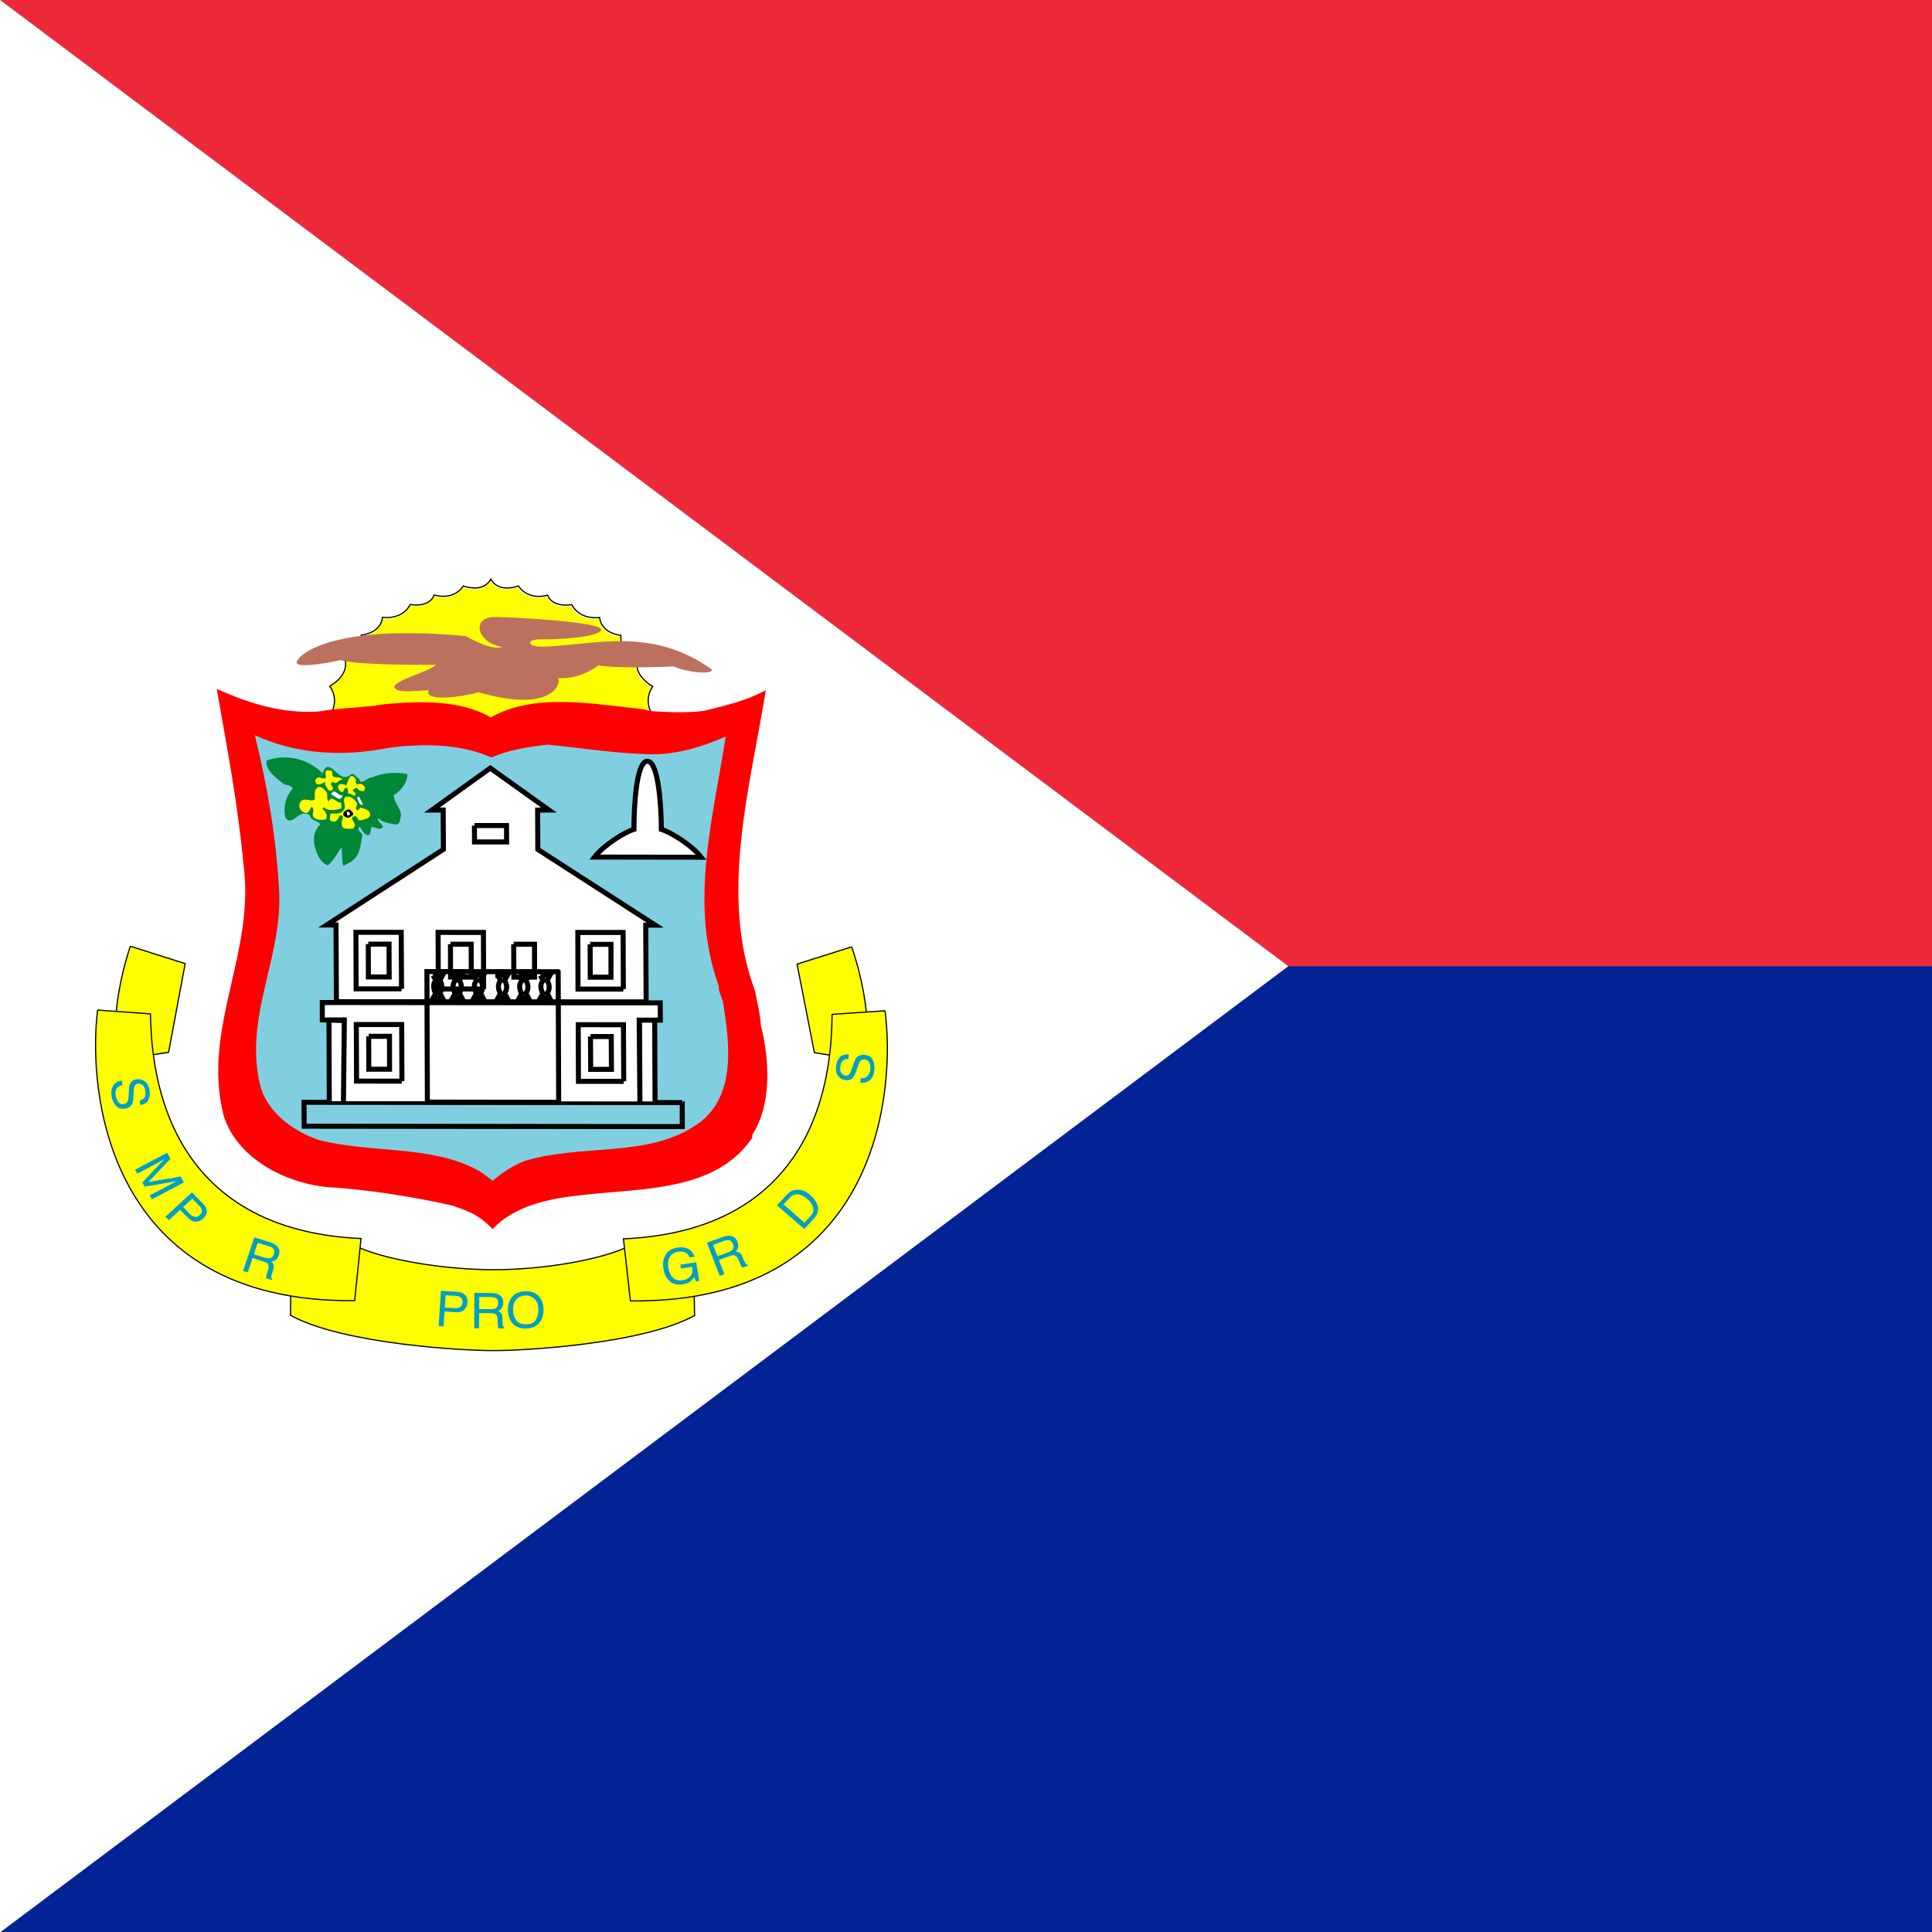 <svg xmlns="http://www.w3.org/2000/svg" height="512" width="512" version="1"><rect width="100%" height="100%" fill="#808080" stroke="none"/><defs><clipPath id="a"><path fill-opacity=".67" d="M0 0h450v450H0z"/></clipPath></defs><g clip-path="url(#a)" transform="matrix(1.138 0 0 1.138 0 0)"><path d="M0 0h675v225H300L0 0z" fill-rule="evenodd" fill="#ed2939"/><path d="M0 450h675V225H300L0 450z" fill-rule="evenodd" fill="#002395"/><path d="M0 0l300 225L0 450V0z" fill-rule="evenodd" fill="#fff"/><path fill="#ff0" d="M151.42 169.85l.09-3.485s-1.87-2.98.3-6.18c0 0-4.61-2.44-3.537-6.262 0 0-4.17-1.067-3.864-5.654 0 0-4.503-.314-4.97-4.146 0 0-4.5.74-6.482-2.993 0 0-4.39.86-5.63-2.22 0 0-4.268 1.48-6.8-2.14 0 0-4.51 1.822-6.398-1.594-1.864 3.404-6.372 1.594-6.372 1.594-2.502 3.606-6.802 2.11-6.802 2.11-1.196 3.09-5.575 2.214-5.575 2.214-1.973 3.735-6.47 2.992-6.47 2.992-.44 3.82-4.936 4.134-4.936 4.134.356 4.6-3.808 5.642-3.808 5.642 1.097 3.82-3.51 6.254-3.51 6.254 2.228 3.22.376 6.176.376 6.176l-.105 3.213 74.504.344"/><path d="M377.17 843.11l.09-3.458s-1.855-2.958.3-6.136c0 0-4.578-2.422-3.513-6.215 0 0-4.14-1.058-3.835-5.612 0 0-4.468-.31-4.93-4.114 0 0-4.47.736-6.435-2.97 0 0-4.358.85-5.588-2.205 0 0-4.238 1.467-6.752-2.126 0 0-4.474 1.808-6.35-1.582-1.85 3.38-6.324 1.582-6.324 1.582-2.484 3.58-6.75 2.094-6.75 2.094-1.188 3.068-5.534 2.198-5.534 2.198-1.96 3.708-6.422 2.97-6.422 2.97-.44 3.794-4.9 4.103-4.9 4.103.352 4.565-3.78 5.6-3.78 5.6 1.09 3.793-3.483 6.21-3.483 6.21 2.21 3.195.372 6.13.372 6.13l-.104 3.19 73.95.34h-.013z" stroke="#000" stroke-width=".271" fill="none" transform="matrix(1.008 0 0 1.007 -228.58 -679.5)"/><path fill="red" d="M149.874 165.162c-11.708-1.17-25.19-3.948-35.596 1.907-6.977-4.11-16.69-3.858-24.96-3.054-4.493.803-9.776.803-14.47 1.57l-.736.103c-8.517.563-16.242-1.95-23.643-5.255 2.35 13.327 4.957 26.985 6.24 40.937 2.79 20.664-9.787 38.012-4.627 58.425 3.08 9.795 13.86 15.49 23.728 16.62 9.555.562 19.44 2.126 28.283 4.044 1.68.35 3.675 1.13 4.835 1.63 2.436 1.02 4.22 2.515 5.786 4.115 5.34-5.554 13.162-7.1 20.88-7.914 13.91-1.624 31.06-.74 39.578-13.33v-.713c4.627-6.963 4.013-17.586 2.007-25.476-.136-2.75-.873-5.18-1.272-7.802-8.498-22.423-1.22-47.642 2.436-70.244-4.467 2.44-9.45 3.592-14.42 4.813-3.963.527-8.38.288-12.393.073l-1.662-.448"/><path fill="#80cfe1" d="M167.352 229.52c-.055 1.476.743 2.635 1.03 4 1.627 9.803 3.198 22.787-6.902 28.868-11.174 7.098-25.827 4.058-38.755 7.815-2.584.717-6.143 3.09-7.96 4.77-1.165-.767-2.337-1.944-3.84-2.636-10.64-5.652-24.47-3.76-36.48-6.81-6.03-1.907-12.32-6.603-13.848-12.77-3.927-16.183 5.48-29.975 4.37-46.03-.72-12.26-2.78-24.028-5.615-35.522 9.388 4.37 20.255 5.1 30.81 3.004 7.817-1.093 16.917-1.117 24.243 2.187 4.037-1.735 8.762-2.514 13.113-2.992 8.27.804 17.162 2.3 25.68 2.238 5.688-.295 10.855-1.937 15.8-4.126-2.933 18.997-8.566 38.895-1.65 58.002"/><path fill="#fff" d="M150.468 233.305l-.092-17.863h2.203l-27.33-17.636-.05-9.164h2.64l-13.667-9.777-13.598 9.772h2.633l.05 9.157-27.184 17.613 2.172.01.092 17.852 72.124.048"/><path d="M376.04 906.46l-.09-17.74h2.184L351.02 871.21l-.048-9.1h2.618l-13.557-9.71-13.49 9.704h2.611l.05 9.094-26.968 17.49 2.155.01.092 17.728 71.55.05.007-.014zM384.38 929.76l.006 5.55-87.347-.096-.038-5.528 87.384.074h-.006z" stroke="#000" stroke-width="1.164" fill="none" transform="matrix(1.008 0 0 1.007 -228.58 -679.5)"/><path fill="#fff" d="M76.683 256.436l-.074-18.917 3.564-.01-.196 19.14.214-18.984-5.135-.148v-4.058l78.688.086.037 4.02h-4.854l.092 19.158-.17-19.157h3.613l.08 18.94"/><path d="M302.84 929.43l-.073-18.786 3.536-.007-.194 19.005.212-18.852-5.095-.146v-4.03l78.064.085.037 3.993h-4.815l.09 19.023-.17-19.023h3.586l.08 18.81" stroke="#000" stroke-width="1.164" fill="none" transform="matrix(1.008 0 0 1.007 -228.58 -679.5)"/><path d="M319.62 924.8l-.055-13.1h-10.482l.06 13.087 10.477.013" stroke="#000" stroke-width="1.164" fill="none" transform="matrix(1.008 0 0 1.007 -228.58 -679.5)"/><path d="M311.94 914.43l.03 7.61h4.797l-.024-7.61h-4.803M370.86 924.84l-.06-13.087-10.447-.012.05 13.1h10.457" stroke="#000" stroke-width="1.164" fill="none" transform="matrix(1.008 0 0 1.007 -228.58 -679.5)"/><path d="M363.18 914.48l.055 7.585h4.79l-.042-7.585h-4.803M370.78 903.51l-.06-13.1h-10.46l.038 13.1h10.488-.006z" stroke="#000" stroke-width="1.164" fill="none" transform="matrix(1.008 0 0 1.007 -228.58 -679.5)"/><path d="M363.1 893.16l.03 7.597h4.79l-.005-7.597H363.1M319.53 903.46l-.073-13.076-10.464-.013.05 13.083h10.487v.007z" stroke="#000" stroke-width="1.164" fill="none" transform="matrix(1.008 0 0 1.007 -228.58 -679.5)"/><path d="M311.85 893.11l.024 7.585 4.803.012-.036-7.597h-4.79M338.5 903.48l-.05-13.076-10.47-.012.044 13.087H338.5" stroke="#000" stroke-width="1.164" fill="none" transform="matrix(1.008 0 0 1.007 -228.58 -679.5)"/><path d="M330.83 893.13l.024 7.585 4.797.024-.03-7.61h-4.79M345.44 893.14l.036 7.61h4.797l-.024-7.61h-4.81" stroke="#000" stroke-width="1.164" fill="none" transform="matrix(1.008 0 0 1.007 -228.58 -679.5)"/><path d="M355.72 899.49l.116 30.2-30.333-.05-.11-30.174 30.32.024h.007zM336.37 865.69l.024 3.792h7.415l-.025-3.792h-7.415" stroke="#000" stroke-width="1.164" fill="none" transform="matrix(1.008 0 0 1.007 -228.58 -679.5)"/><path fill="#fff" d="M150.77 177.296c2.572-.06 3.234 10.58 3.24 15.852 2.21.62 7.106 3.697 9.272 6.48l-24.84-.037c2.136-2.745 6.996-5.835 9.187-6.454 0-5.278.54-15.913 3.14-15.852"/><path d="M376.34 850.84c2.55-.06 3.208 10.507 3.214 15.742 2.19.615 7.05 3.67 9.198 6.434l-24.642-.036c2.118-2.727 6.94-5.795 9.113-6.41 0-5.24.536-15.803 3.117-15.742M326.81 900.33h2.21l-.646 1.186s1.066 1.37.02 2.94l.577 1.09h-2.13l.58-1.035s-1.09-1.818.047-2.994l-.657-1.186M331.31 900.33h2.21l-.64 1.186s1.066 1.334.007 2.94l.572 1.09h-2.126l.572-1.035s-1.065-1.818.055-2.994l-.65-1.186M336.23 900.33h2.204l-.658 1.186s1.078 1.37.018 2.94l.58 1.115-2.114-.023.567-1.036s-1.078-1.806.042-2.994l-.646-1.186h.006zM341.77 900.35h2.222l-.65 1.2s1.064 1.345.005 2.92l.596 1.11H341.8l.573-1.036s-1.066-1.832.073-2.995l-.67-1.2h-.006zM346.7 900.35h2.204l-.652 1.2s1.072 1.345.012 2.915l.585 1.114h-2.126l.554-1.036s-1.07-1.82.085-2.995l-.663-1.2M351.6 900.36l2.204-.012-.652 1.2s1.09 1.345.03 2.92l.555 1.11h-2.13l.57-1.036s-1.064-1.82.074-2.995l-.65-1.187" stroke="#000" stroke-width="1.164" fill="none" transform="matrix(1.008 0 0 1.007 -228.58 -679.5)"/><path fill="#ff0" d="M114.846 295.68c11.45.036 25.53-2.3 32.128-5.708l14.487-1.28.29 17.66c-12.273 6.76-40.61 8.213-46.844 8.164-6.24.05-34.926-1.428-47.254-8.214l.16-17.673 14.518 1.305c6.596 3.39 21.107 5.744 32.545 5.744h-.03"/><path d="M340.7 968.4c11.36.036 25.33-2.283 31.873-5.667l14.372-1.273.286 17.538c-12.174 6.714-40.285 8.157-46.47 8.108-6.19.05-34.65-1.418-46.88-8.156l.16-17.55 14.402 1.296c6.544 3.367 20.94 5.704 32.287 5.704h-.03" stroke="#000" stroke-width=".271" fill="none" transform="matrix(1.008 0 0 1.007 -228.58 -679.5)"/><path fill="#ff0" d="M30.355 220.345l12.763 4.058-3.86 20.647-12.08 1.875s-2.038-10.857 3.177-26.592"/><path d="M256.88 893.59l12.662 4.03-3.83 20.503-11.985 1.862s-2.02-10.78 3.153-26.407v.012z" stroke="#000" stroke-width=".271" fill="none" transform="matrix(1.008 0 0 1.007 -228.58 -679.5)"/><path fill="#ff0" d="M22.724 235.22l12.303.887c.276 10.415 1.54 50.16 49.045 52.32l-1.478 14.46c-57.826.6-62.22-48.752-59.87-67.668"/><path d="M249.31 908.36l12.205.882c.274 10.343 1.528 49.813 48.656 51.956l-1.466 14.36c-57.367.596-61.726-48.413-59.394-67.198z" stroke="#000" stroke-width=".271" fill="none" transform="matrix(1.008 0 0 1.007 -228.58 -679.5)"/><path fill="#ff0" d="M198.328 220.496l-12.714 4.02 4.032 20.617 12.106 1.942s1.945-10.85-3.424-26.59"/><path d="M423.52 893.74l-12.613 3.993 4 20.472 12.01 1.93s1.93-10.775-3.397-26.407v.012z" stroke="#000" stroke-width=".271" fill="none" transform="matrix(1.008 0 0 1.007 -228.58 -679.5)"/><path fill="#ff0" d="M206.1 235.38l-12.32.84c-.18 10.402-1.087 50.167-48.593 52.275l1.614 14.45c57.815.666 61.792-48.66 59.3-67.572"/><path d="M431.23 908.52l-12.223.835c-.177 10.33-1.077 49.818-48.206 51.912l1.602 14.348c57.355.662 61.3-48.322 58.828-67.1v.004z" stroke="#000" stroke-width=".271" fill="none" transform="matrix(1.008 0 0 1.007 -228.58 -679.5)"/><path fill="#009fc5" d="M107.155 304.38c-.326.208-.767.263-1.277.238l-2.295-.116.197-2.862 2.276.122c.448.03.804.117 1.025.25.46.24.664.682.62 1.294-.03.528-.214.872-.552 1.073m-3.853 4.505l.227-3.488 2.675.184c.865.07 1.51-.158 1.945-.6.454-.43.688-.992.718-1.63.056-.742-.135-1.35-.576-1.797-.424-.43-1.025-.656-1.78-.728l-3.823-.24-.526 8.214 1.135.073M111.62 302.013l2.798.03c.405.037.724.086.957.197.43.202.632.606.632 1.195 0 .552-.16.92-.472 1.14-.3.202-.737.294-1.258.294l-2.688-.03.024-2.827m-.043 7.276l.025-3.507 2.627.037c.466 0 .81.036 1.05.153.385.177.576.552.594 1.066l.068 1.38c.018.33.024.532.042.667.037.098.056.202.105.276h1.412l-.024-.178c-.16-.086-.29-.25-.344-.503-.05-.16-.074-.398-.086-.7l-.024-1.096c-.02-.496-.105-.84-.295-1.03-.167-.22-.394-.41-.743-.527.392-.21.687-.448.902-.743.2-.325.305-.735.305-1.237 0-.944-.386-1.59-1.172-1.937-.423-.19-.963-.29-1.6-.3l-3.947-.038-.03 8.24h1.135M120.33 307.57c-.504-.61-.774-1.377-.835-2.284-.056-1.14.165-2.01.687-2.6.528-.638 1.21-.943 2.098-.993.896-.05 1.633.24 2.18.803.557.552.876 1.318.93 2.275.032.92-.127 1.735-.55 2.452-.418.73-1.11 1.14-2.136 1.165-1.068.056-1.866-.196-2.375-.816m-1.35-5.185c-.528.816-.743 1.76-.688 2.9.08 1.232.46 2.25 1.178 3.017.798.766 1.853 1.15 3.154 1.078 1.393-.062 2.442-.59 3.154-1.557.577-.876.853-1.894.792-3.15-.08-1.123-.405-2.036-1.013-2.717-.767-.913-1.89-1.317-3.412-1.256-1.435.092-2.49.62-3.172 1.685M157.726 290.533c.79-.135 1.48-.097 2.105.116.92.288 1.54.97 1.927 2.01l-1.135.16c-.245-.564-.595-.95-1.068-1.165-.46-.202-1.037-.252-1.7-.153-.772.117-1.392.502-1.828 1.122-.43.66-.558 1.545-.368 2.672.16.932.503 1.723 1.068 2.25.52.54 1.288.73 2.288.588.75-.122 1.35-.422 1.774-.938.442-.49.57-1.232.423-2.188l-2.643.405-.135-.907 3.68-.565.72 4.36-.73.11-.455-1.005c-.307.454-.614.803-.884 1.005-.454.356-1.067.583-1.834.693-.995.153-1.904-.025-2.726-.552-.902-.667-1.485-1.66-1.706-3.04-.24-1.354-.024-2.513.602-3.426.595-.882 1.46-1.397 2.626-1.563M166.052 289.9l2.64-.958c.36-.134.674-.177.943-.146.485.036.84.324 1.044.9.19.49.19.92-.026 1.22-.227.313-.583.54-1.098.73l-2.48.89-1.024-2.637m2.64 6.81l-1.29-3.305 2.454-.883c.46-.147.78-.227 1.02-.202.435.055.766.32.987.82l.558 1.26c.124.31.222.5.302.587.037.11.117.178.178.25l1.33-.49-.072-.177c-.197 0-.387-.11-.528-.325-.104-.153-.202-.374-.344-.63l-.435-1.032c-.196-.447-.398-.722-.63-.888-.234-.13-.53-.215-.88-.24.27-.312.468-.625.54-.993.08-.373.044-.79-.134-1.256-.337-.876-.957-1.354-1.828-1.416-.46-.036-.988.062-1.596.276l-3.706 1.318 2.995 7.748 1.087-.4M182.462 280.493l1.35-1.483c.626-.662 1.29-.963 2.013-.877.724.062 1.46.442 2.246 1.128.215.167.406.38.602.62.343.448.546.84.675 1.232.11.49.086.94-.086 1.368-.103.214-.287.465-.564.766l-1.356 1.472-4.878-4.236m7.13 3.23c.958-1.054 1.166-2.188.608-3.47-.325-.693-.822-1.367-1.51-1.955-.865-.767-1.767-1.16-2.718-1.232-1.055-.08-1.95.3-2.73 1.152l-2.302 2.464 6.345 5.53 2.3-2.476M200.334 252.146l.104-1.042c.48.013.884-.06 1.19-.226.602-.326.952-.944 1.044-1.858.037-.43.018-.803-.08-1.16-.178-.685-.564-1.065-1.184-1.127-.46-.05-.792.062-1.03.314-.216.288-.443.704-.615 1.293l-.38 1.085c-.245.71-.473 1.2-.718 1.477-.393.515-.945.693-1.65.644-.755-.08-1.37-.38-1.805-.956-.448-.527-.632-1.28-.52-2.214.072-.85.355-1.568.858-2.145.466-.526 1.19-.778 2.117-.68l-.086 1.042c-.455 0-.817.08-1.08.264-.48.264-.744.82-.823 1.637-.068.675.024 1.128.282 1.47.257.29.582.473.962.504.405.036.724-.092.945-.404.16-.216.35-.68.608-1.435l.374-1.14c.183-.528.404-.932.662-1.22.46-.48 1.06-.68 1.816-.625.92.097 1.577.478 1.914 1.177.332.705.46 1.483.38 2.366-.103 1-.43 1.784-1.03 2.31-.6.54-1.35.724-2.258.65M28.36 251.643l.19 1.03c-.46.09-.83.275-1.1.514-.484.453-.65 1.135-.484 2.06.074.392.215.778.393 1.085.367.625.846.876 1.453.778.448-.08.743-.25.884-.57.135-.313.233-.79.264-1.403l.056-1.16c.037-.716.117-1.28.276-1.593.252-.564.724-.913 1.43-1.03.755-.135 1.417.037 1.988.466.577.398.957 1.09 1.098 2.01.178.84.098 1.595-.233 2.275-.32.662-.933 1.066-1.87 1.238l-.185-1.04c.435-.16.76-.315.975-.53.368-.41.48-1.004.338-1.82-.11-.662-.338-1.09-.68-1.305-.34-.252-.676-.35-1.045-.288-.41.06-.68.288-.81.656-.08.245-.14.753-.196 1.532l-.055 1.2c-.03.565-.117 1.032-.307 1.35-.3.588-.81.95-1.552 1.066-.94.16-1.663-.055-2.18-.656-.526-.588-.852-1.293-1.017-2.17-.183-1.042-.048-1.85.37-2.5.422-.668 1.09-1.054 2-1.183M31.434 272.407l7.46-3.953.8 1.39-5.13 5.42 7.49-1.282.774 1.38-7.443 3.93-.528-.914 4.394-2.31c.16-.093.406-.228.762-.418.35-.16.742-.374 1.135-.576l-7.462 1.268-.546-.968 5.092-5.4-.245.123c-.16.09-.436.226-.81.44-.368.228-.644.368-.822.442l-4.382 2.347-.54-.932M45.334 283.383c-.374-.085-.743-.3-1.105-.674l-1.577-1.625 2.123-1.944 1.59 1.62c.306.3.502.594.606.846.148.484 0 .926-.448 1.342-.405.374-.81.527-1.19.435m-5.995.754l2.6-2.384 1.848 1.87c.595.606 1.202.882 1.84.87.65-.037 1.21-.276 1.7-.742.552-.49.816-1.066.816-1.684-.006-.6-.282-1.165-.79-1.692L44.7 277.67l-6.173 5.664.797.803M60.02 289.405l2.688.853c.38.116.657.263.84.43.344.324.436.79.234 1.353-.166.49-.417.81-.81.946-.35.06-.792.06-1.307-.1l-2.534-.808.89-2.673m-2.32 6.884l1.118-3.342 2.503.816c.45.117.774.276.934.44.307.277.4.688.245 1.197l-.375 1.33c-.086.325-.13.54-.166.638 0 .105 0 .215.018.288l1.32.43.08-.19c-.142-.11-.222-.313-.216-.564.03-.154.074-.4.16-.68l.32-1.068c.128-.466.177-.815.06-1.066-.098-.264-.264-.503-.54-.73.417-.074.78-.202 1.086-.43.29-.25.534-.6.68-1.09.302-.89.136-1.63-.526-2.195-.332-.293-.804-.545-1.424-.778l-3.755-1.158-2.626 7.815 1.098.337"/><path fill="#bc715f" d="M69.103 154.054c.97-2.336 9.952-8.705 39.43-5.916 0 0 4.982 3.04 7.91 2.65 1.668-.216-.983.103-3.16-1.706-2.222-1.808-2.695-5.516 2.38-5.418 5.05.13 23.955 1.195 24.31 2.893.332 1.716-9.995 2.433-13.836 2.335-3.86-.103-3.412 1.846.43 1.7 12-.43 25.1-4.654 38.938 5.123 1.65 1.19-4.172 1.38-8.676-.533 0 0-12.206.632-17.483-.233 0 0-4.056 3.297-9.34 2.972.688 1.71-1.95 8.092-18.56 3.29-2.743.842-12.738 2.515-11.647-.452-2.632 0-7.246.846-7.933-.65-.663-1.47 8.124-3.696 9.664-5.29 0 0-18.586.178-22.108-1.103 0 0-10.965 2.458-10.32.325"/><path fill="#008737" d="M75.06 180.055c.4-.54.558-1.508 1.405-1.483 1.84.49 3.093 3.855 5.357 1.673.804-.178 1.11.914 1.773 1.043.423 1.87 1.927-.38 3.05-.252 2.4-1.067 5.37-1.318 8.21-.79.086 1.832-1.35 3.855-3.154 4.897.038 1.846 1.713 3.03 1.682 4.885-.288.694-.05 1.784-1.098 2.01-1.332-.238-2.645-.38-3.75-1.12-.135-.136-.245-.4-.527-.313-.135.62.834 1.232 1.215 1.863-.67 1.14-1.78.098-2.712.11-.277.656-.013 1.484-.688 1.907-1.178-.037-1.417-1.317-2.14-1.956-.744.802.52 1.28.698 1.918-.454 2.415-.392 4.775-2.81 6.357l-1.62.803c-.442-1.213-.166-3.053-.46-4.322-.957 1.557-1.706 2.92-3.11 4.236-1.646-.54-2.603-2.476-2.965-4.082-.687-1.87-.294-4.108 1.184-5.462-.504-.98-2.228-.754-2.473-2.15-2.584-1.68-4.013 2.94-5.682.538-.54-2.243.104-5.033 1.73-6.707-.362-.92-1.565-.68-2.276-1.208-1.627-1.38-3.97-2.838-3.855-5.327 4.45-1.68 9.77-.447 13.002 2.93"/><path fill="#ff0" d="M77.368 179.803c-.104 2.035 1.375.55 2.473 1.784-.858-.338-1.484 1.483-2.325.44l-.527.504c.307.7.902.79.282 1.558-.92.35-1.104-.803-1.534-1.257-.074-.2.14-.58-.196-.716-.522.44-1.068.6-1.786.527-.196-.39-.577-.906-.19-1.206.706-.95 1.798.343 2.332-.325.085-.59-.43-1.307.24-1.712.46.08 1.048-.17 1.238.405M82.872 181.475c.055.393-.203.944.313 1.22.67-.362 1.38-.086 1.767.577-.006.355.104.82-.362.992l-1.043-.195c.073-.204-.258-.332-.387-.53-.46-.14-.73.234-1.074.46.258.393.853.607.712 1.11-.613.613-.914-.527-1.59-.24-.46-.176.167-1.133-.557-1.42-.858 0-.288 1.41-1.386.858-.393-.442-.78-1.036-.356-1.533.46-.307 1.24-.227 1.632.17.67-.74.737-3.603 2.338-1.47M76.017 184.425c.448.645-.098 1.52.473 2.238.896-1.673 1.76.362 2.83.202.324.4.11.95.17 1.404-1.32.348-2.908.765-4.074-.29l-.325.375c.694.644 1.35 1.373.8 2.452-.99.214-2.517.24-3.014-.78-.258-.838.6-1.445-.307-2.12-.658.816-.627 1.907-1.995 1.165-.847-.466-1.1-1.428-.675-2.238.883-1.39 2.43.044 3.387-.637.135-1.195-.307-2.237.79-2.9.94-.165 1.376.54 1.947 1.128"/><path fill="#fff" d="M79.757 185.16c-.442 2.036-1.976-.104-2.694-.19.958-1.697 1.56.553 2.694.19M84.535 187.376c-1.068.3-.902-1.03-1.43-1.552l.41-.373c.388.466.683 1.307 1.02 1.926"/><path fill="#ff0" d="M83.094 186.963c.306.705-.694 1.27.16 1.784.27-.226.6-.54.742-.668.73.214 1.577.343 2.086 1.065.546 1.497-.97 1.46-1.83 1.876l-.852-.036c.203-.417-.368-.594-.51-.882-.392-.098-.717.024-.938.355.19.95 1.35 1.692.154 2.538-1.013-.067-2.584.325-2.492-1.073-.38-.79 1.03-2.01-.478-2.06-.497 1.068-1.043 2.097-2.338 1.086l.16-1.52c1.24.036 2.705.25 3.264-1.134.356-1.005-.62-1.93.252-2.728 1.264-.288 1.975.558 2.62 1.397"/><path d="M82.186 189.25c.32.754-.54.803-.945 1.176-.545.043-.925-.172-1.256-.54-.246-.913.435-1.005.957-1.366.608-.252.86.453 1.246.73"/><path fill="#fff" d="M81.44 189.742c-.135.178-.325.124-.527.172l-.19-.913c.405.037.932.166.717.742"/></g></svg>